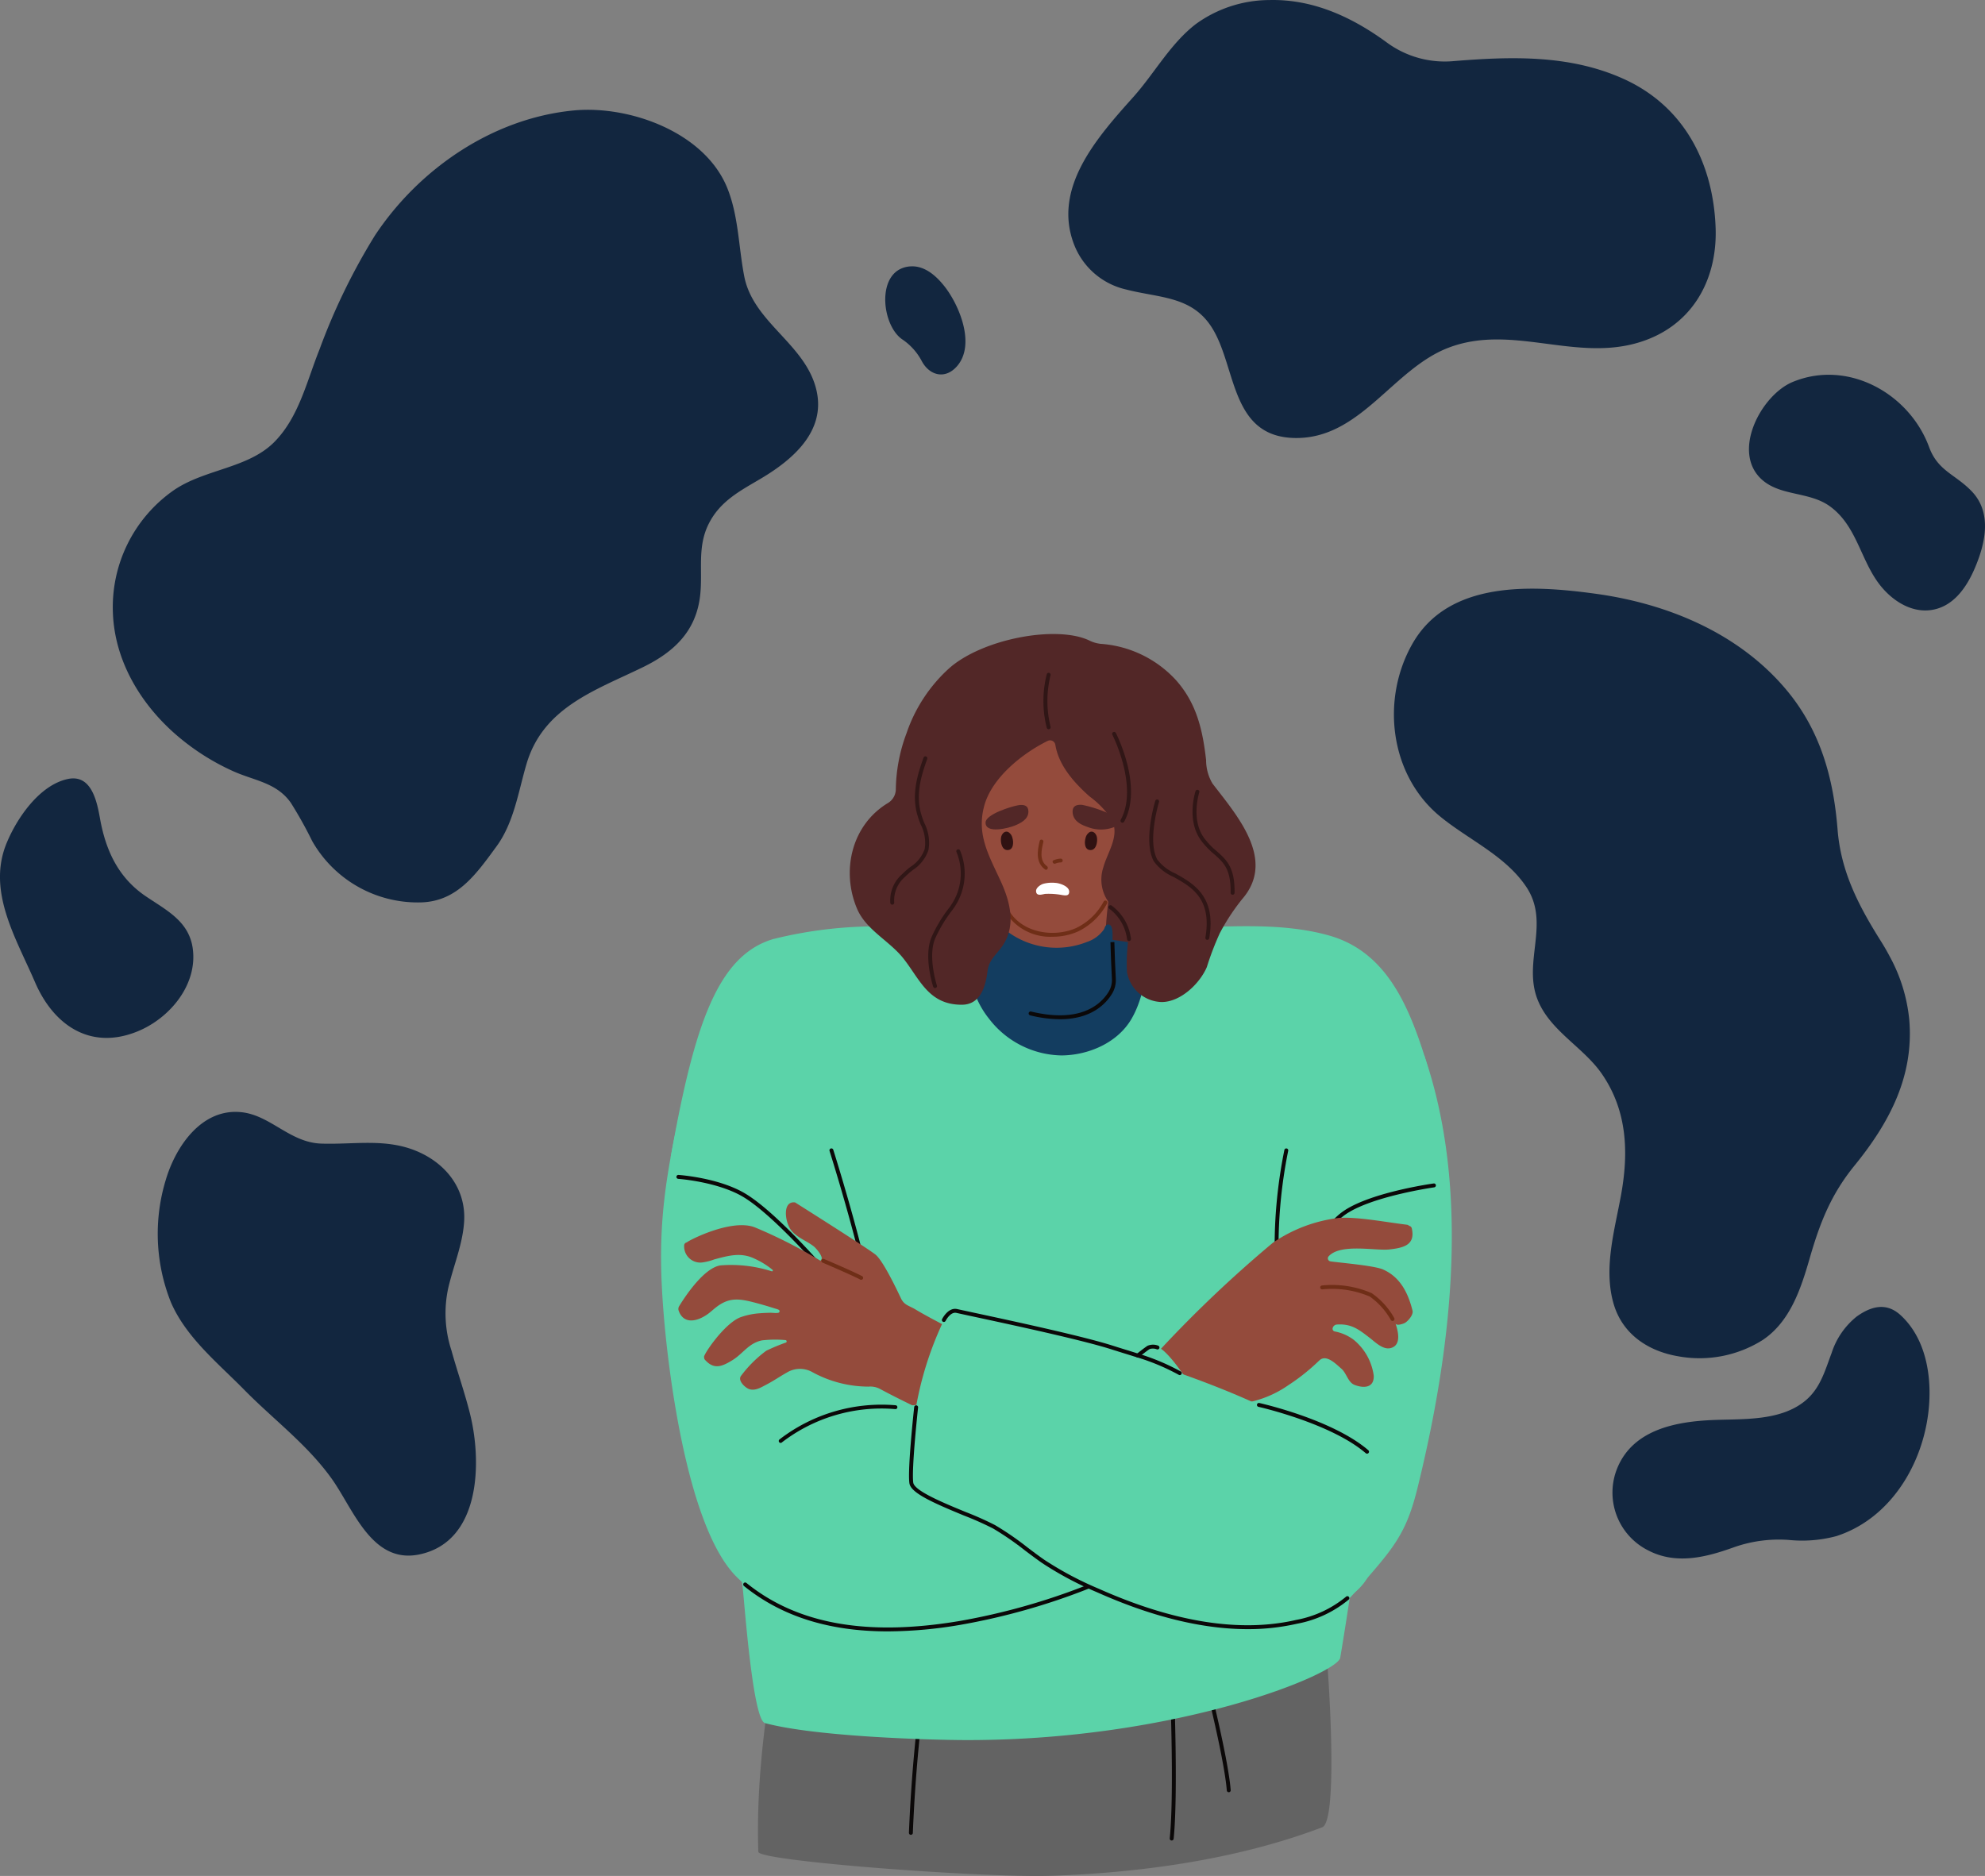 <svg xmlns="http://www.w3.org/2000/svg" width="250" height="236.296" viewBox="0 0 250 236.296">
  <rect x="0" y="0" width="250" height="236.296" fill="#808080" stroke="none"/>
  <g id="img14" transform="translate(-2196.067 -829.909)">
    <g id="Grupo_131297" data-name="Grupo 131297" transform="translate(2279.327 909.769)">
      <path id="Trazado_123757" data-name="Trazado 123757" d="M2438.333,1007.092a9.783,9.783,0,0,0-4.533-2.7c-1.882-.443-2.969.789-4.7,1.231-.538.137-11.162-1.356-10.686-1.326.356,2.572-3.413,10.191-3.056,12.763.19,1.374,14.868,1.79,16.138,2.611,1.117.722,2.881-.458,3.879-.916,1.654-.76,4.21-1.587,5.406-3.032C2442.774,1013.305,2440.11,1008.891,2438.333,1007.092Z" transform="translate(-2377.554 -975.982)" fill="#522727"/>
      <path id="Trazado_123758" data-name="Trazado 123758" d="M2410.535,1026.131s9.141-2.941,12.161-2.862a107.2,107.2,0,0,1,15.9,1.987c3.577.954,5.485,5.484,5.485,5.484l-2.385,11.287-18.044,7.948-12.32-6.438Z" transform="translate(-2375.121 -985.612)" fill="#133d60"/>
      <path id="Trazado_123759" data-name="Trazado 123759" d="M2433.981,1200.122c-.007.373-.455-.41-.7-.258-12.181,1.458-24.414,2.372-36.656,3.116-6.063.368-12.162.9-18.237.975-3.735.045-8.75-1.481-11.84,1.264a.412.412,0,0,0-.35.328c-.007.024-.011.047-.017.07-.039.075.078-7.489.084-7.413.131,1.517-3.287,14.951-2.822,28.938.039,1.173,28.281,3.294,36.87,3.016,11.216-.368,23.459-2.04,34.149-6.107,1.914-.728,1.018-16.944.4-23.621C2434.446,1195.958,2434.061,1195.66,2433.981,1200.122Z" transform="translate(-2351.197 -1073.747)" fill="#636363"/>
      <path id="Trazado_123760" data-name="Trazado 123760" d="M2439.412,1007.4c.056-.295-.361-.421-.43-.139a.508.508,0,0,0-.415-.1,29.222,29.222,0,0,1-12.955,1.524c-.288-.031-.286.446,0,.477l.066,0a.215.215,0,0,0-.035.136c.153,2.243.284,3.589.4,5.834a19.058,19.058,0,0,1-.936,7.408c-.035.11-.049.188.008.253a.2.2,0,0,0,.1.266,14.664,14.664,0,0,0,6.939,1.5c2.169-.027,4.525-.379,6.184-1.976a.753.753,0,0,0,.152-.37.221.221,0,0,0,.3-.274c-.706-2.213-.427-4.944-.292-7.246A56.486,56.486,0,0,1,2439.412,1007.4Z" transform="translate(-2382.501 -977.406)" fill="#944b3c"/>
      <g id="Grupo_131272" data-name="Grupo 131272" transform="translate(64.062 131.205)">
        <path id="Trazado_123761" data-name="Trazado 123761" d="M2468.953,1233.989h-.026a.246.246,0,0,1-.22-.27c.606-5.977,0-20.092,0-20.234a.246.246,0,0,1,.492-.021c.006.142.608,14.292,0,20.3A.245.245,0,0,1,2468.953,1233.989Z" transform="translate(-2468.706 -1213.227)" fill="#0b0808"/>
      </g>
      <g id="Grupo_131273" data-name="Grupo 131273" transform="translate(31.214 128.94)">
        <path id="Trazado_123762" data-name="Trazado 123762" d="M2402.252,1230.94a.247.247,0,0,1-.246-.25,201.688,201.688,0,0,1,2.089-21.852.246.246,0,0,1,.487.075,200.959,200.959,0,0,0-2.083,21.786A.247.247,0,0,1,2402.252,1230.94Z" transform="translate(-2402.006 -1208.628)" fill="#0b0808"/>
      </g>
      <g id="Grupo_131274" data-name="Grupo 131274" transform="translate(67.79 128.94)">
        <path id="Trazado_123763" data-name="Trazado 123763" d="M2479.981,1225.574a.246.246,0,0,1-.245-.227c-.352-4.458-3.42-16.292-3.451-16.411a.247.247,0,0,1,.478-.124c.031.119,3.109,12,3.465,16.5a.246.246,0,0,1-.226.265Z" transform="translate(-2476.277 -1208.627)" fill="#0b0808"/>
      </g>
      <path id="Trazado_123764" data-name="Trazado 123764" d="M2435.156,964.972a8.189,8.189,0,0,0-6.9-3.5,11.316,11.316,0,0,0-7.025,2.792.189.189,0,0,0-.239.061c-.119.147-.232.3-.348.444l-.169.152a.21.21,0,0,0-.071.156,15.7,15.7,0,0,0-3.324,7.084c-.656,4.113.306,8.247,1.672,12.112.947,2.679,2.268,5.39,4.38,7,2.361,1.8,7.564,1.665,9.617-.636,1.952-2.187,3.094-5.105,4.132-8.292,1.569-4.811,1.671-10.733-.553-15.357A15.147,15.147,0,0,0,2435.156,964.972Z" transform="translate(-2378.333 -954.25)" fill="#944b3c"/>
      <path id="Trazado_123765" data-name="Trazado 123765" d="M2438.677,1028.687q-.109-2.37-.219-4.74c-.04-.857.219-2.654-.391-2.829-.467-.134-.574.4-.662.575a4.221,4.221,0,0,1-2.155,1.606,10.388,10.388,0,0,1-9.818-1.171,3.491,3.491,0,0,1-.34-.3.367.367,0,0,0-.592.124,7.526,7.526,0,0,0-.251,2.316,34.722,34.722,0,0,1-.671,4.085c-.039.193-.385,1.19-.174,1.364,2.409,1.986,4.806,4.01,8.114,3.9a8.259,8.259,0,0,0,6.913-4.57.243.243,0,0,0,.02-.131A.212.212,0,0,0,2438.677,1028.687Z" transform="translate(-2381.617 -984.51)" fill="#133d60"/>
      <path id="Trazado_123766" data-name="Trazado 123766" d="M2437.911,1047.462a47.5,47.5,0,0,0-2.286-10.773c-2.056-6.109-4.947-12.067-11.567-13.963-6.707-1.92-14.436-.95-21.314-.922a.431.431,0,0,0-.418.279.334.334,0,0,0-.2.2c-1.1,3.543-1.119,7.687-3.025,10.945-1.756,3-5.395,4.55-8.77,4.586a11.75,11.75,0,0,1-9.168-4.632c-2.412-3.011-2.49-6.267-3.7-9.721-.53-1.509-1.254-1.66-2.724-1.682-2.023-.029-4.044-.145-6.067-.2a54.06,54.06,0,0,0-14.691,1.579c-6.947,2.069-9.937,10.688-12.906,27.482,1.58,3.744,5.342-.982,7.458,2.49a2.732,2.732,0,0,1,1.041,1.879,2.271,2.271,0,0,1,.076.908c.9,11.606-1.931,18.441-1.472,30.065.2,5.114,1.41,14.006,1.987,19.092.219,1.928,1.263,16.425,2.783,16.836,6.376,1.722,20.822,2.126,25.119,2.141,26.706.092,46.995-8.336,47.333-10.368a449.212,449.212,0,0,0,5.9-58.475c1.309-.733,2.652-1.437,4.036-2.122C2437.832,1051.842,2438.152,1050.082,2437.911,1047.462Z" transform="translate(-2339.866 -984.732)" fill="#5bd3a9"/>
      <path id="Trazado_123767" data-name="Trazado 123767" d="M2502.56,1054.11c-.072-.21-.354.181-.6.01a.516.516,0,0,0-.6-.545c-3.185.562-6.45.966-9.591,1.745-2.021.5-4.145,1.345-5.322,3.173-1.51,2.345-1.206,5.574-1.294,8.225l-.384,11.6c-.252,7.587-3.08,15.289-4.776,22.727-1.667,7.314-5.437,10.183-7.71,17.328-.161.509-.3,2.652,3.1,4.173,11.446,3.339,14.168,4.058,18.427-.851,4.739-5.464,6.4-7.1,7.887-13.15C2506.941,1087.271,2507.619,1068.836,2502.56,1054.11Z" transform="translate(-2406.427 -1000.989)" fill="#5bd3a9"/>
      <g id="Grupo_131275" data-name="Grupo 131275" transform="translate(43.318 33.569)">
        <path id="Trazado_123768" data-name="Trazado 123768" d="M2432.573,1019.531a6.661,6.661,0,0,1-5.958-3.135.246.246,0,0,1,.43-.24c1.631,2.918,5.726,3.526,8.53,2.263a7.7,7.7,0,0,0,3.435-3.327.246.246,0,1,1,.427.246,8.173,8.173,0,0,1-3.66,3.53A7.853,7.853,0,0,1,2432.573,1019.531Z" transform="translate(-2426.585 -1014.969)" fill="#6f2e17"/>
      </g>
      <path id="Trazado_123769" data-name="Trazado 123769" d="M2343.305,1050.386l-.88,3.19c-3.64,14.774-4.449,21.03-3.344,32.956.56,6.048,2.876,25.536,9.1,31.653a21.389,21.389,0,0,0,14.449,6.112l7.674-5.712-1.908-19.553,3.061-1.471-15.778-43.36Z" transform="translate(-2338.623 -999.375)" fill="#5bd3a9"/>
      <g id="Grupo_131276" data-name="Grupo 131276" transform="translate(21.205 64.797)">
        <path id="Trazado_123770" data-name="Trazado 123770" d="M2385.677,1092.1a.247.247,0,0,1-.24-.186c-1.647-6.593-3.724-13.151-3.745-13.217a.246.246,0,1,1,.469-.149c.021.065,2.1,6.638,3.755,13.246a.246.246,0,0,1-.239.306Z" transform="translate(-2381.68 -1078.381)" fill="#0b0808"/>
      </g>
      <g id="Grupo_131277" data-name="Grupo 131277" transform="translate(1.928 68.133)">
        <path id="Trazado_123771" data-name="Trazado 123771" d="M2362.9,1099.485a.246.246,0,0,1-.189-.089c-.072-.087-7.251-8.693-11.641-11.4-3.208-1.981-8.254-2.345-8.3-2.349a.246.246,0,0,1,.034-.492c.211.015,5.215.376,8.529,2.421,4.458,2.751,11.465,11.149,11.761,11.505a.247.247,0,0,1-.189.4Z" transform="translate(-2342.538 -1085.154)" fill="#0b0808"/>
      </g>
      <g id="Grupo_131278" data-name="Grupo 131278" transform="translate(2.174 71.584)">
        <path id="Trazado_123772" data-name="Trazado 123772" d="M2410.883,1147.708c-.006,0-.009.008-.01.024C2410.912,1147.742,2410.919,1147.736,2410.883,1147.708Z" transform="translate(-2377.466 -1120.353)" fill="#944b3c"/>
        <path id="Trazado_123773" data-name="Trazado 123773" d="M2410.837,1147.749l-.034-.01c.009.125.015.25.025.373C2410.857,1148.133,2410.828,1147.834,2410.837,1147.749Z" transform="translate(-2377.431 -1120.369)" fill="#944b3c"/>
        <path id="Trazado_123774" data-name="Trazado 123774" d="M2381.559,1110.447c-2.118-1.376-6.462-3.462-8.62-4.771-.839-.51-1.452-.545-1.871-1.433-.991-2.1-2.4-4.879-3.225-5.516-1.292-1-10.107-6.554-10.107-6.554-1.59-.2-1.291,2.367-.561,3.405.7.995,2,1.412,2.912,2.127.307.241,1.1,1.192,1,1.569a.763.763,0,0,1-.121.236.49.49,0,0,0-.107-.033,60.871,60.871,0,0,0-8.2-4.168c-3.013-1.15-8.533,1.776-8.553,1.9a.4.4,0,0,0-.337.412,2.037,2.037,0,0,0,2.331,2.108,7.021,7.021,0,0,0,1.475-.38c1.785-.477,3.327-.912,5.023-.109a10.172,10.172,0,0,1,2.323,1.44.11.11,0,0,1-.117.171,16.828,16.828,0,0,0-6.476-.744c-2.152.348-4.583,4.14-5.194,5.148a.652.652,0,0,0-.054.559c.6,1.687,2.212,1.426,3.6.466.369-.255.771-.635,1.122-.906,1.551-1.2,2.753-1.115,4.633-.64.6.153,1.2.322,1.8.5q.459.139.916.284c.152.048.311.087.457.146s.234.185.146.327c-.069.112-.226.1-.347.11-.277.013-.552-.034-.828-.028-.43.01-.859.028-1.288.064a9.069,9.069,0,0,0-2.409.494c-2.086.777-4.841,4.93-4.594,5.033a.43.43,0,0,0,.118.349c1.116,1.235,2.1.857,3.43.041,1.365-.839,2.028-2.132,3.715-2.5a14.521,14.521,0,0,1,3-.038.169.169,0,0,1,.061.3,24.617,24.617,0,0,0-2.5,1.039,15.311,15.311,0,0,0-3.152,3.127c-.513.606.474,1.514.983,1.7.766.274,1.537-.221,2.195-.566.93-.488,1.553-.933,2.459-1.452l.146-.084a3.175,3.175,0,0,1,3.153-.041,14.775,14.775,0,0,0,7.108,1.837,2.6,2.6,0,0,1,1.427.289c2.8,1.517,7.371,3.666,7.981,3.861a7.653,7.653,0,0,1,.856-4.705,13.391,13.391,0,0,0,2.131-3.59.4.4,0,0,0,.006-.058C2379.644,1111.008,2381.881,1110.657,2381.559,1110.447Z" transform="translate(-2343.038 -1092.162)" fill="#944b3c"/>
      </g>
      <path id="Trazado_123775" data-name="Trazado 123775" d="M2425.718,990.559c-.831.139-4.086,1.127-4.113,2.171-.037,1.49,2.96.691,3.66.4s1.729-.762,1.737-1.757C2427.008,990.6,2426.457,990.434,2425.718,990.559Z" transform="translate(-2380.739 -968.992)" fill="#522727"/>
      <path id="Trazado_123776" data-name="Trazado 123776" d="M2445.069,990.493a16.083,16.083,0,0,1,3.8,1.3.7.7,0,0,1,.533.822.559.559,0,0,1-.287.668,4.559,4.559,0,0,1-3.3.018c-.731-.249-1.82-.672-1.94-1.776C2443.78,990.665,2444.314,990.43,2445.069,990.493Z" transform="translate(-2392.036 -968.973)" fill="#522727"/>
      <g id="Grupo_131279" data-name="Grupo 131279" transform="translate(77.285 64.797)">
        <path id="Trazado_123777" data-name="Trazado 123777" d="M2495.815,1092.7a.245.245,0,0,1-.246-.242,61.273,61.273,0,0,1,1.206-13.89.246.246,0,0,1,.479.115,60.72,60.72,0,0,0-1.193,13.765.246.246,0,0,1-.242.251Z" transform="translate(-2495.558 -1078.381)" fill="#0b0808"/>
      </g>
      <path id="Trazado_123778" data-name="Trazado 123778" d="M2432.554,965.632a5.779,5.779,0,0,1-.8-2.944c-.427-3.8-1.205-7.207-3.843-10.128a14.2,14.2,0,0,0-9.445-4.519,4.232,4.232,0,0,1-1.437-.429c-4.136-1.949-13.421-.207-17.626,3.5a19.471,19.471,0,0,0-5.38,8.195,20.754,20.754,0,0,0-1.346,7,2.059,2.059,0,0,1-1,1.79c-4.558,2.75-5.9,8.506-3.9,13.272,1.137,2.716,4.06,4.044,5.841,6.287,2.068,2.6,3.168,5.876,7.4,5.843,2.439-.018,3-2.567,3.206-4.223.189-1.528,1.215-2.137,1.987-3.345,1.552-2.429.913-5.285-.3-7.939-1.476-3.237-3.1-5.88-2.1-9.548.964-3.556,4.842-6.63,8.007-8.185a.675.675,0,0,1,.954.523c.4,2.446,2.169,4.592,4.311,6.486a11.31,11.31,0,0,1,2.8,2.94c1.016,2.034-.552,4.088-1.062,5.955a4.88,4.88,0,0,0,1.011,4.854c1.206,1.45,2.144,2.353,2.105,4.435a22.7,22.7,0,0,0-.151,3.908,4.558,4.558,0,0,0,4.368,3.8c2.387,0,4.8-2.321,5.691-4.4a36.586,36.586,0,0,1,1.629-4.262,26.625,26.625,0,0,1,2.82-4.3C2440.611,975.231,2435.638,969.667,2432.554,965.632Z" transform="translate(-2363.112 -946.804)" fill="#522727"/>
      <path id="Trazado_123779" data-name="Trazado 123779" d="M2426.979,998.159a1.166,1.166,0,0,0-.526-.755c-.457-.2-.82.236-.9.645-.106.532.058,1.562.726,1.62C2427.114,999.743,2427.15,998.719,2426.979,998.159Z" transform="translate(-2382.727 -972.46)" fill="#301212"/>
      <path id="Trazado_123780" data-name="Trazado 123780" d="M2447.095,998.159a1.166,1.166,0,0,1,.526-.755c.457-.2.82.236.9.645.106.532-.058,1.562-.725,1.62C2446.961,999.743,2446.924,998.719,2447.095,998.159Z" transform="translate(-2393.634 -972.46)" fill="#301212"/>
      <g id="Grupo_131280" data-name="Grupo 131280" transform="translate(56.813 12.334)">
        <path id="Trazado_123781" data-name="Trazado 123781" d="M2455.282,983.282a.247.247,0,0,1-.217-.365c2.258-4.141-1.018-10.645-1.051-10.71a.246.246,0,1,1,.438-.224c.141.275,3.426,6.8,1.046,11.17A.247.247,0,0,1,2455.282,983.282Z" transform="translate(-2453.988 -971.849)" fill="#301616"/>
      </g>
      <g id="Grupo_131281" data-name="Grupo 131281" transform="translate(48.135 4.882)">
        <path id="Trazado_123782" data-name="Trazado 123782" d="M2437.039,963.827a.246.246,0,0,1-.235-.173,13.758,13.758,0,0,1,0-6.754.246.246,0,0,1,.475.128,13.53,13.53,0,0,0,0,6.48.247.247,0,0,1-.162.308A.252.252,0,0,1,2437.039,963.827Z" transform="translate(-2436.365 -956.717)" fill="#301616"/>
      </g>
      <g id="Grupo_131282" data-name="Grupo 131282" transform="translate(56.359 34.162)">
        <path id="Trazado_123783" data-name="Trazado 123783" d="M2455.639,1020.681a.247.247,0,0,1-.242-.205,5.709,5.709,0,0,0-2.215-3.846.246.246,0,0,1,.257-.42,6.079,6.079,0,0,1,2.444,4.184.246.246,0,0,1-.2.284A.3.3,0,0,1,2455.639,1020.681Z" transform="translate(-2453.064 -1016.173)" fill="#301616"/>
      </g>
      <g id="Grupo_131283" data-name="Grupo 131283" transform="translate(28.844 15.405)">
        <path id="Trazado_123784" data-name="Trazado 123784" d="M2397.462,996.769a.247.247,0,0,1-.244-.218,4.378,4.378,0,0,1,1.485-3.618,11.116,11.116,0,0,1,1.057-.925,4.388,4.388,0,0,0,1.786-2.241,5.026,5.026,0,0,0-.51-3.113,12.151,12.151,0,0,1-.493-1.476c-.6-2.513.1-4.8.862-6.93a.246.246,0,1,1,.463.167c-.74,2.059-1.415,4.268-.846,6.649a11.856,11.856,0,0,0,.474,1.414,5.455,5.455,0,0,1,.525,3.418,4.835,4.835,0,0,1-1.953,2.5,10.975,10.975,0,0,0-1.013.884,3.921,3.921,0,0,0-1.348,3.218.247.247,0,0,1-.216.273Z" transform="translate(-2397.192 -978.085)" fill="#301616"/>
      </g>
      <g id="Grupo_131284" data-name="Grupo 131284" transform="translate(61.482 20.838)">
        <path id="Trazado_123785" data-name="Trazado 123785" d="M2470.779,1006.8a.24.24,0,0,1-.042,0,.247.247,0,0,1-.2-.284c.845-4.926-1.746-6.374-4.032-7.652a5.97,5.97,0,0,1-2.464-1.953c-1.36-2.5.121-7.4.185-7.611a.246.246,0,1,1,.47.145c-.016.049-1.484,4.91-.223,7.231a5.583,5.583,0,0,0,2.271,1.759c2.308,1.291,5.18,2.9,4.277,8.166A.246.246,0,0,1,2470.779,1006.8Z" transform="translate(-2463.467 -989.119)" fill="#301616"/>
      </g>
      <g id="Grupo_131285" data-name="Grupo 131285" transform="translate(79.085 69.206)">
        <path id="Trazado_123786" data-name="Trazado 123786" d="M2499.458,1100.591a.242.242,0,0,1-.111-.027.246.246,0,0,1-.109-.33c.145-.285,3.563-7,6.631-9.275,3.288-2.442,11.222-3.576,11.559-3.623a.246.246,0,0,1,.069.488c-.082.011-8.146,1.165-11.334,3.531-2.974,2.208-6.45,9.033-6.485,9.1A.245.245,0,0,1,2499.458,1100.591Z" transform="translate(-2499.211 -1087.333)" fill="#0b0808"/>
      </g>
      <g id="Grupo_131286" data-name="Grupo 131286" transform="translate(66.931 19.624)">
        <path id="Trazado_123787" data-name="Trazado 123787" d="M2479.578,999.87a.246.246,0,0,1-.246-.25c.046-2.99-.9-3.826-2.1-4.883a9.929,9.929,0,0,1-1.7-1.81c-1.759-2.529-.667-5.961-.619-6.106a.246.246,0,0,1,.469.153c-.011.033-1.063,3.346.555,5.671a9.339,9.339,0,0,0,1.626,1.722c1.242,1.1,2.314,2.043,2.264,5.26A.246.246,0,0,1,2479.578,999.87Z" transform="translate(-2474.532 -986.652)" fill="#301616"/>
      </g>
      <g id="Grupo_131287" data-name="Grupo 131287" transform="translate(33.644 27.105)">
        <path id="Trazado_123788" data-name="Trazado 123788" d="M2407.8,1019.332a.247.247,0,0,1-.234-.169c-.05-.152-1.209-3.75-.233-6.189a17.794,17.794,0,0,1,2.241-3.744l.143-.2a7.069,7.069,0,0,0,.775-6.849.247.247,0,0,1,.458-.183,7.557,7.557,0,0,1-.832,7.318l-.144.2a17.445,17.445,0,0,0-2.185,3.64c-.91,2.275.233,5.818.245,5.853a.247.247,0,0,1-.234.323Z" transform="translate(-2406.94 -1001.843)" fill="#301616"/>
      </g>
      <path id="Trazado_123789" data-name="Trazado 123789" d="M2493.744,1107.809c-.539-2.158-1.5-4.2-3.7-5.181-1.14-.511-5.642-.87-6.641-1.03a.381.381,0,0,1-.228-.628c1.475-1.658,5.879-.682,7.635-.871,1.858-.2,3.3-.588,2.845-2.64a.4.4,0,0,0-.331-.327.494.494,0,0,0-.3-.149c-2.766-.339-6.028-.981-8.471-.866a18.556,18.556,0,0,0-8.4,3.142,155.972,155.972,0,0,0-14.2,13.467c-1,.487-.583.488-.662.567a24.306,24.306,0,0,0-3.072,3.336c-.4.533-.572.784-.322,1.463.333.908,1.9,1.812,2.64,2.38a35.424,35.424,0,0,0,4.7,3.045.456.456,0,0,0,.612-.151c.157.293.563.428.9-.161l5.485-3.707a13.466,13.466,0,0,0,5.891-2.317,24.9,24.9,0,0,0,2.721-2.045c.4-.34.778-.695,1.157-1.054.875-.83,2.068.425,2.782,1.037.64.549.828,1.7,1.625,2.027,1.106.447,2.526.452,2.445-1.173a7.054,7.054,0,0,0-2.514-4.489,5.748,5.748,0,0,0-2.393-1.056.341.341,0,0,1-.261-.43.585.585,0,0,1,.518-.44c.16-.011.321-.016.482-.014,1.563.023,2.47.779,3.643,1.675.68.52,1.677,1.548,2.643,1.307,1.261-.314,1.082-1.765.625-3.108.121.354,1.014.036,1.19-.069C2493.194,1109.113,2493.873,1108.326,2493.744,1107.809Z" transform="translate(-2399.103 -1022.579)" fill="#944b3c"/>
      <path id="Trazado_123790" data-name="Trazado 123790" d="M2417.687,1129.288c-.006,0-18.186,5.217-28.627,7-3.895.667-11.553.477-14.892,4.651s-2.932,21.467-2.932,21.467c13.379,4.955,27.582.861,40.37-3.865,1.854-.685,3.795-1.128,5.143-2.634a40.666,40.666,0,0,1,3.222-3.631,18.386,18.386,0,0,0,4.154-5.24C2427.583,1140.458,2418.892,1129.009,2417.687,1129.288Z" transform="translate(-2355.167 -1039.418)" fill="#5bd3a9"/>
      <path id="Trazado_123791" data-name="Trazado 123791" d="M2456.223,1137.614c-13.319-10.225-43.921-16.571-48.409-17.46a.766.766,0,0,0-.83.393,42.6,42.6,0,0,0-4.428,21.162.927.927,0,0,0,.577.813c1.8.729,7.482,3.1,8.639,4.153,6.531,5.961,32.523,20.507,46.657,8.806C2465.308,1149.788,2456.223,1137.614,2456.223,1137.614Z" transform="translate(-2371.046 -1034.777)" fill="#5bd3a9"/>
      <path id="Trazado_123792" data-name="Trazado 123792" d="M2436.121,1002.737c-.993-.715-.7-2.046-.457-3.055.073-.3-.386-.425-.46-.127-.31,1.261-.521,2.732.676,3.593C2436.13,1003.328,2436.368,1002.915,2436.121,1002.737Z" transform="translate(-2387.519 -973.491)" fill="#6f2e17"/>
      <path id="Trazado_123793" data-name="Trazado 123793" d="M2439.8,1004.256a2.365,2.365,0,0,0-.919.207c-.281.123-.039.534.24.412a1.765,1.765,0,0,1,.679-.142A.239.239,0,0,0,2439.8,1004.256Z" transform="translate(-2389.446 -975.963)" fill="#6f2e17"/>
      <path id="Trazado_123794" data-name="Trazado 123794" d="M2436.959,1010.443a4.2,4.2,0,0,0-1.566.128c-.328.117-.883.478-.87.909.022.7.779.4,1.152.349a9.183,9.183,0,0,1,2.166.153c.26.031.723.137.829-.243C2438.906,1010.9,2437.458,1010.462,2436.959,1010.443Z" transform="translate(-2387.295 -979.095)" fill="#fff"/>
      <g id="Grupo_131288" data-name="Grupo 131288" transform="translate(46.296 38.802)">
        <path id="Trazado_123795" data-name="Trazado 123795" d="M2436.575,1035.313a16.08,16.08,0,0,1-3.755-.489.246.246,0,0,1,.116-.479c6.25,1.507,8.807-.917,9.773-2.5a2.829,2.829,0,0,0,.406-1.61l-.091-1.96c-.03-.643-.091-2.669-.091-2.669l.492-.015s.061,2.02.09,2.661l.091,1.961a3.308,3.308,0,0,1-.476,1.89C2442.318,1033.43,2440.478,1035.313,2436.575,1035.313Z" transform="translate(-2432.632 -1025.594)" fill="#0b0808"/>
      </g>
      <g id="Grupo_131289" data-name="Grupo 131289" transform="translate(31.219 97.147)">
        <path id="Trazado_123796" data-name="Trazado 123796" d="M2444.666,1172.269c-5.683,0-12.035-1.554-18.969-4.649a42.53,42.53,0,0,1-6.9-3.671c-.743-.515-1.475-1.068-2.182-1.6a36.587,36.587,0,0,0-4-2.755,39.364,39.364,0,0,0-3.656-1.629c-3.924-1.615-6.714-2.852-6.888-4.073-.249-1.757.569-9.281.605-9.6a.246.246,0,0,1,.489.053c-.009.078-.847,7.781-.607,9.478.147,1.036,3.87,2.568,6.588,3.686a39.755,39.755,0,0,1,3.711,1.655,37.152,37.152,0,0,1,4.059,2.791c.7.532,1.43,1.082,2.165,1.591a42.075,42.075,0,0,0,6.823,3.626c9.484,4.233,17.854,5.557,24.879,3.935a13.79,13.79,0,0,0,6.288-2.929.246.246,0,0,1,.322.373,14.248,14.248,0,0,1-6.5,3.036A27.6,27.6,0,0,1,2444.666,1172.269Z" transform="translate(-2402.016 -1144.07)" fill="#0b0808"/>
      </g>
      <g id="Grupo_131290" data-name="Grupo 131290" transform="translate(35.368 85)">
        <path id="Trazado_123797" data-name="Trazado 123797" d="M2440.4,1127.752a.243.243,0,0,1-.125-.034,27.27,27.27,0,0,0-5.451-2.262c-.5-.159-1-.313-1.489-.465-.512-.159-1.019-.315-1.516-.475-3.678-1.181-12.485-3.076-17.218-4.094-1-.216-1.814-.391-2.341-.508-.751-.168-1.348.994-1.354,1.006a.246.246,0,1,1-.441-.219c.03-.062.768-1.52,1.9-1.267.526.117,1.335.291,2.338.507,4.74,1.02,13.563,2.919,17.264,4.107.495.158,1,.315,1.512.473.493.153.992.307,1.492.466a27.715,27.715,0,0,1,5.551,2.307.246.246,0,0,1-.125.458Z" transform="translate(-2410.441 -1119.404)" fill="#0b0808"/>
      </g>
      <g id="Grupo_131291" data-name="Grupo 131291" transform="translate(75.045 96.856)">
        <path id="Trazado_123798" data-name="Trazado 123798" d="M2504.873,1149.864a.246.246,0,0,1-.16-.059c-4.39-3.771-13.421-5.82-13.511-5.84a.246.246,0,1,1,.108-.481c.375.084,9.241,2.1,13.725,5.947a.246.246,0,0,1-.161.433Z" transform="translate(-2491.008 -1143.478)" fill="#0b0808"/>
      </g>
      <g id="Grupo_131292" data-name="Grupo 131292" transform="translate(14.82 97.052)">
        <path id="Trazado_123799" data-name="Trazado 123799" d="M2368.962,1148.715a.247.247,0,0,1-.148-.444,21.065,21.065,0,0,1,14.638-4.3.246.246,0,0,1,.2.282.243.243,0,0,1-.281.2,20.559,20.559,0,0,0-14.266,4.2A.243.243,0,0,1,2368.962,1148.715Z" transform="translate(-2368.716 -1143.876)" fill="#0b0808"/>
      </g>
      <g id="Grupo_131293" data-name="Grupo 131293" transform="translate(10.345 119.47)">
        <path id="Trazado_123800" data-name="Trazado 123800" d="M2377.836,1195.557c-7.421,0-13.4-1.9-18.116-5.72a.246.246,0,1,1,.31-.383c6.4,5.185,15.176,6.754,26.824,4.8a82.439,82.439,0,0,0,16.118-4.547.246.246,0,0,1,.179.459,82.957,82.957,0,0,1-16.215,4.574A55.1,55.1,0,0,1,2377.836,1195.557Z" transform="translate(-2359.629 -1189.399)" fill="#0b0808"/>
      </g>
      <g id="Grupo_131294" data-name="Grupo 131294" transform="translate(59.79 89.506)">
        <path id="Trazado_123801" data-name="Trazado 123801" d="M2460.277,1130.179a.246.246,0,0,1-.153-.439c.04-.031.971-.774,1.378-1.034a1.764,1.764,0,0,1,1.342-.02.248.248,0,0,1,.149.315.245.245,0,0,1-.315.149,1.328,1.328,0,0,0-.911-.03c-.385.246-1.327,1-1.336,1A.246.246,0,0,1,2460.277,1130.179Z" transform="translate(-2460.031 -1128.555)" fill="#0b0808"/>
      </g>
      <g id="Grupo_131295" data-name="Grupo 131295" transform="translate(20.185 78.704)">
        <path id="Trazado_123802" data-name="Trazado 123802" d="M2384.626,1109.259a.244.244,0,0,1-.113-.028c-1.289-.664-4.719-2.123-4.752-2.138a.246.246,0,1,1,.192-.453c.142.06,3.482,1.482,4.786,2.154a.246.246,0,0,1-.113.465Z" transform="translate(-2379.61 -1106.62)" fill="#6f2e17"/>
      </g>
      <g id="Grupo_131296" data-name="Grupo 131296" transform="translate(83.015 81.974)">
        <path id="Trazado_123803" data-name="Trazado 123803" d="M2516.3,1117.814a.246.246,0,0,1-.215-.126,9.014,9.014,0,0,0-2.643-2.944,12.059,12.059,0,0,0-5.962-.912.25.25,0,0,1-.285-.2.246.246,0,0,1,.2-.285,12.482,12.482,0,0,1,6.288.969,9.331,9.331,0,0,1,2.832,3.134.247.247,0,0,1-.215.366Z" transform="translate(-2507.192 -1113.26)" fill="#6f2e17"/>
      </g>
    </g>
    <g id="Grupo_131299" data-name="Grupo 131299" transform="translate(2196.067 829.909)">
      <path id="Trazado_123804" data-name="Trazado 123804" d="M2567.084,981.511q-.52-.985-1.122-1.937c-2.783-4.428-5.009-8.694-5.432-14.011-.508-6.394-2.11-12.476-6.539-17.713-5.989-7.079-14.919-10.763-23.939-12-7.956-1.088-18.537-1.735-23.1,6.355-3.97,7.033-2.793,16.5,3.5,21.681,3.584,2.95,8.2,4.916,10.857,8.865,3.041,4.511-.374,9.34,1.377,14.065,1.5,4.041,5.8,6.089,8.167,9.529,3.193,4.645,3.379,9.888,2.4,15.266-.8,4.4-2.214,9.16-.951,13.609,1.105,3.893,4.376,6.058,8.232,6.693a14.914,14.914,0,0,0,10.561-2.064c3.445-2.3,4.805-6.428,5.9-10.219,1.293-4.489,2.664-8.062,5.669-11.755,4.385-5.39,7.52-11.262,6.887-18.435A20.817,20.817,0,0,0,2567.084,981.511Z" transform="translate(-2329.096 -861.062)" fill="#12263f"/>
      <path id="Trazado_123805" data-name="Trazado 123805" d="M2502.911,858.614c-.284-7.992-3.844-15.279-11.621-18.782-6.783-3.055-14.159-2.817-21.452-2.219a12.312,12.312,0,0,1-8.3-2.324c-4.305-3.162-9.251-5.508-14.815-5.374a15.866,15.866,0,0,0-9.242,3c-3.219,2.453-5.241,6.232-7.895,9.2-4.532,5.068-10.253,11.447-7.46,18.628a9.214,9.214,0,0,0,6.546,5.632c4.192,1.084,8.292.8,10.815,4.828,3.111,4.966,2.284,13.786,10.495,13.877,8.227.092,12.29-8.73,19.338-11.392,7.762-2.931,15.524,1.6,23.415-.5C2499.772,871.314,2503.15,865.354,2502.911,858.614Z" transform="translate(-2286.838 -829.909)" fill="#12263f"/>
      <path id="Trazado_123806" data-name="Trazado 123806" d="M2624.623,929.244a5.83,5.83,0,0,0-1.084-1.595c-2.072-2.181-4.278-2.563-5.391-5.592-2.475-6.737-10.2-11.088-17.171-8.215-4.034,1.661-7.867,8.991-3.75,12.426,2.358,1.966,5.89,1.4,8.433,3.249,3.27,2.376,3.8,6.459,6.043,9.574,1.5,2.081,3.995,3.861,6.676,3.488,2.8-.39,4.474-2.831,5.511-5.247C2624.973,934.806,2625.771,931.756,2624.623,929.244Z" transform="translate(-2375.185 -865.736)" fill="#12263f"/>
      <path id="Trazado_123807" data-name="Trazado 123807" d="M2600.472,1129.46c-.052-3.669-1.125-7.2-3.656-9.512-1.806-1.652-3.728-1.092-5.511.179a9.681,9.681,0,0,0-3.157,4.582c-.836,2.214-1.419,4.456-3.33,6.033-3.11,2.567-7.749,2.272-11.534,2.421-4.715.186-10.13,1.185-12.134,6.056a8.142,8.142,0,0,0,3.781,10.313c3.573,1.917,7.389.934,10.963-.358a17.025,17.025,0,0,1,6.883-.9,16.607,16.607,0,0,0,5.981-.49C2596.351,1145.319,2600.58,1137.071,2600.472,1129.46Z" transform="translate(-2357.46 -954.301)" fill="#12263f"/>
      <path id="Trazado_123808" data-name="Trazado 123808" d="M2313.556,893.42c-1.292-5.9-7.968-8.556-9.116-14.446-.72-3.693-.713-7.592-2.135-11.122-2.841-7.049-12.344-10.452-19.367-9.774-10.16.982-19.435,7.328-25.013,15.746a79.013,79.013,0,0,0-6.982,14.361c-1.594,3.961-2.573,8.476-5.655,11.618-3.317,3.382-8.79,3.418-12.722,6.126a17.957,17.957,0,0,0-7.639,15.5c.238,5.919,3.4,11.25,7.753,15.106a29.425,29.425,0,0,0,7.369,4.758c2.677,1.212,5.492,1.432,7.291,4a52.753,52.753,0,0,1,2.7,4.84,15.293,15.293,0,0,0,13.823,7.691c4.431-.194,6.768-3.477,9.379-7.056,2.2-3.012,2.744-6.887,3.776-10.382,2.107-7.136,8.654-9.258,14.644-12.176,3.94-1.92,6.741-4.554,7.231-9.114.337-3.132-.415-6.053,1.1-9.011,1.457-2.854,3.978-4.116,6.6-5.674C2310.507,902.078,2314.678,898.543,2313.556,893.42Z" transform="translate(-2210.705 -844.163)" fill="#12263f"/>
      <path id="Trazado_123809" data-name="Trazado 123809" d="M2401.942,890.135c-2.727,1.571-1.968,7.089.358,8.75a7.517,7.517,0,0,1,2.515,2.79c.947,1.753,2.872,2.329,4.372.682,2.457-2.7.36-7.738-1.536-10.137-1.017-1.286-2.452-2.582-4.2-2.5A3.291,3.291,0,0,0,2401.942,890.135Z" transform="translate(-2288.711 -856.169)" fill="#12263f"/>
      <path id="Trazado_123810" data-name="Trazado 123810" d="M2219.633,1021.153c-1.12-1.995-3.272-3.111-5.253-4.464-3.44-2.35-5.013-5.776-5.728-9.818-.4-2.243-1.124-5.556-4.068-4.916-3.568.776-6.394,4.939-7.685,8.074-2.5,6.068,1.2,11.983,3.572,17.5,2.35,5.468,7.021,8.648,12.969,6.192,4.03-1.663,7.538-5.87,6.9-10.438A5.993,5.993,0,0,0,2219.633,1021.153Z" transform="translate(-2196.067 -903.828)" fill="#12263f"/>
      <path id="Trazado_123811" data-name="Trazado 123811" d="M2275.746,1107.067c-.667-2.672-1.6-5.313-2.335-7.97a15.02,15.02,0,0,1-.409-7.88c.644-2.77,1.788-5.4,1.994-8.265.294-4.092-2.163-7.328-5.828-8.919-3.979-1.727-7.989-.863-12.166-1.008-3.96-.138-6.372-3.567-10.053-3.955-5.016-.529-8.28,4.336-9.52,8.518a23.278,23.278,0,0,0,.637,15.407c1.918,4.452,5.929,7.672,9.246,11.046,3.676,3.74,7.857,6.818,10.961,11.123,2.769,3.84,5.075,10.873,11.108,9.606C2277.138,1123.142,2277.239,1113.048,2275.746,1107.067Z" transform="translate(-2216.548 -928.978)" fill="#12263f"/>
    </g>
  </g>
</svg>
